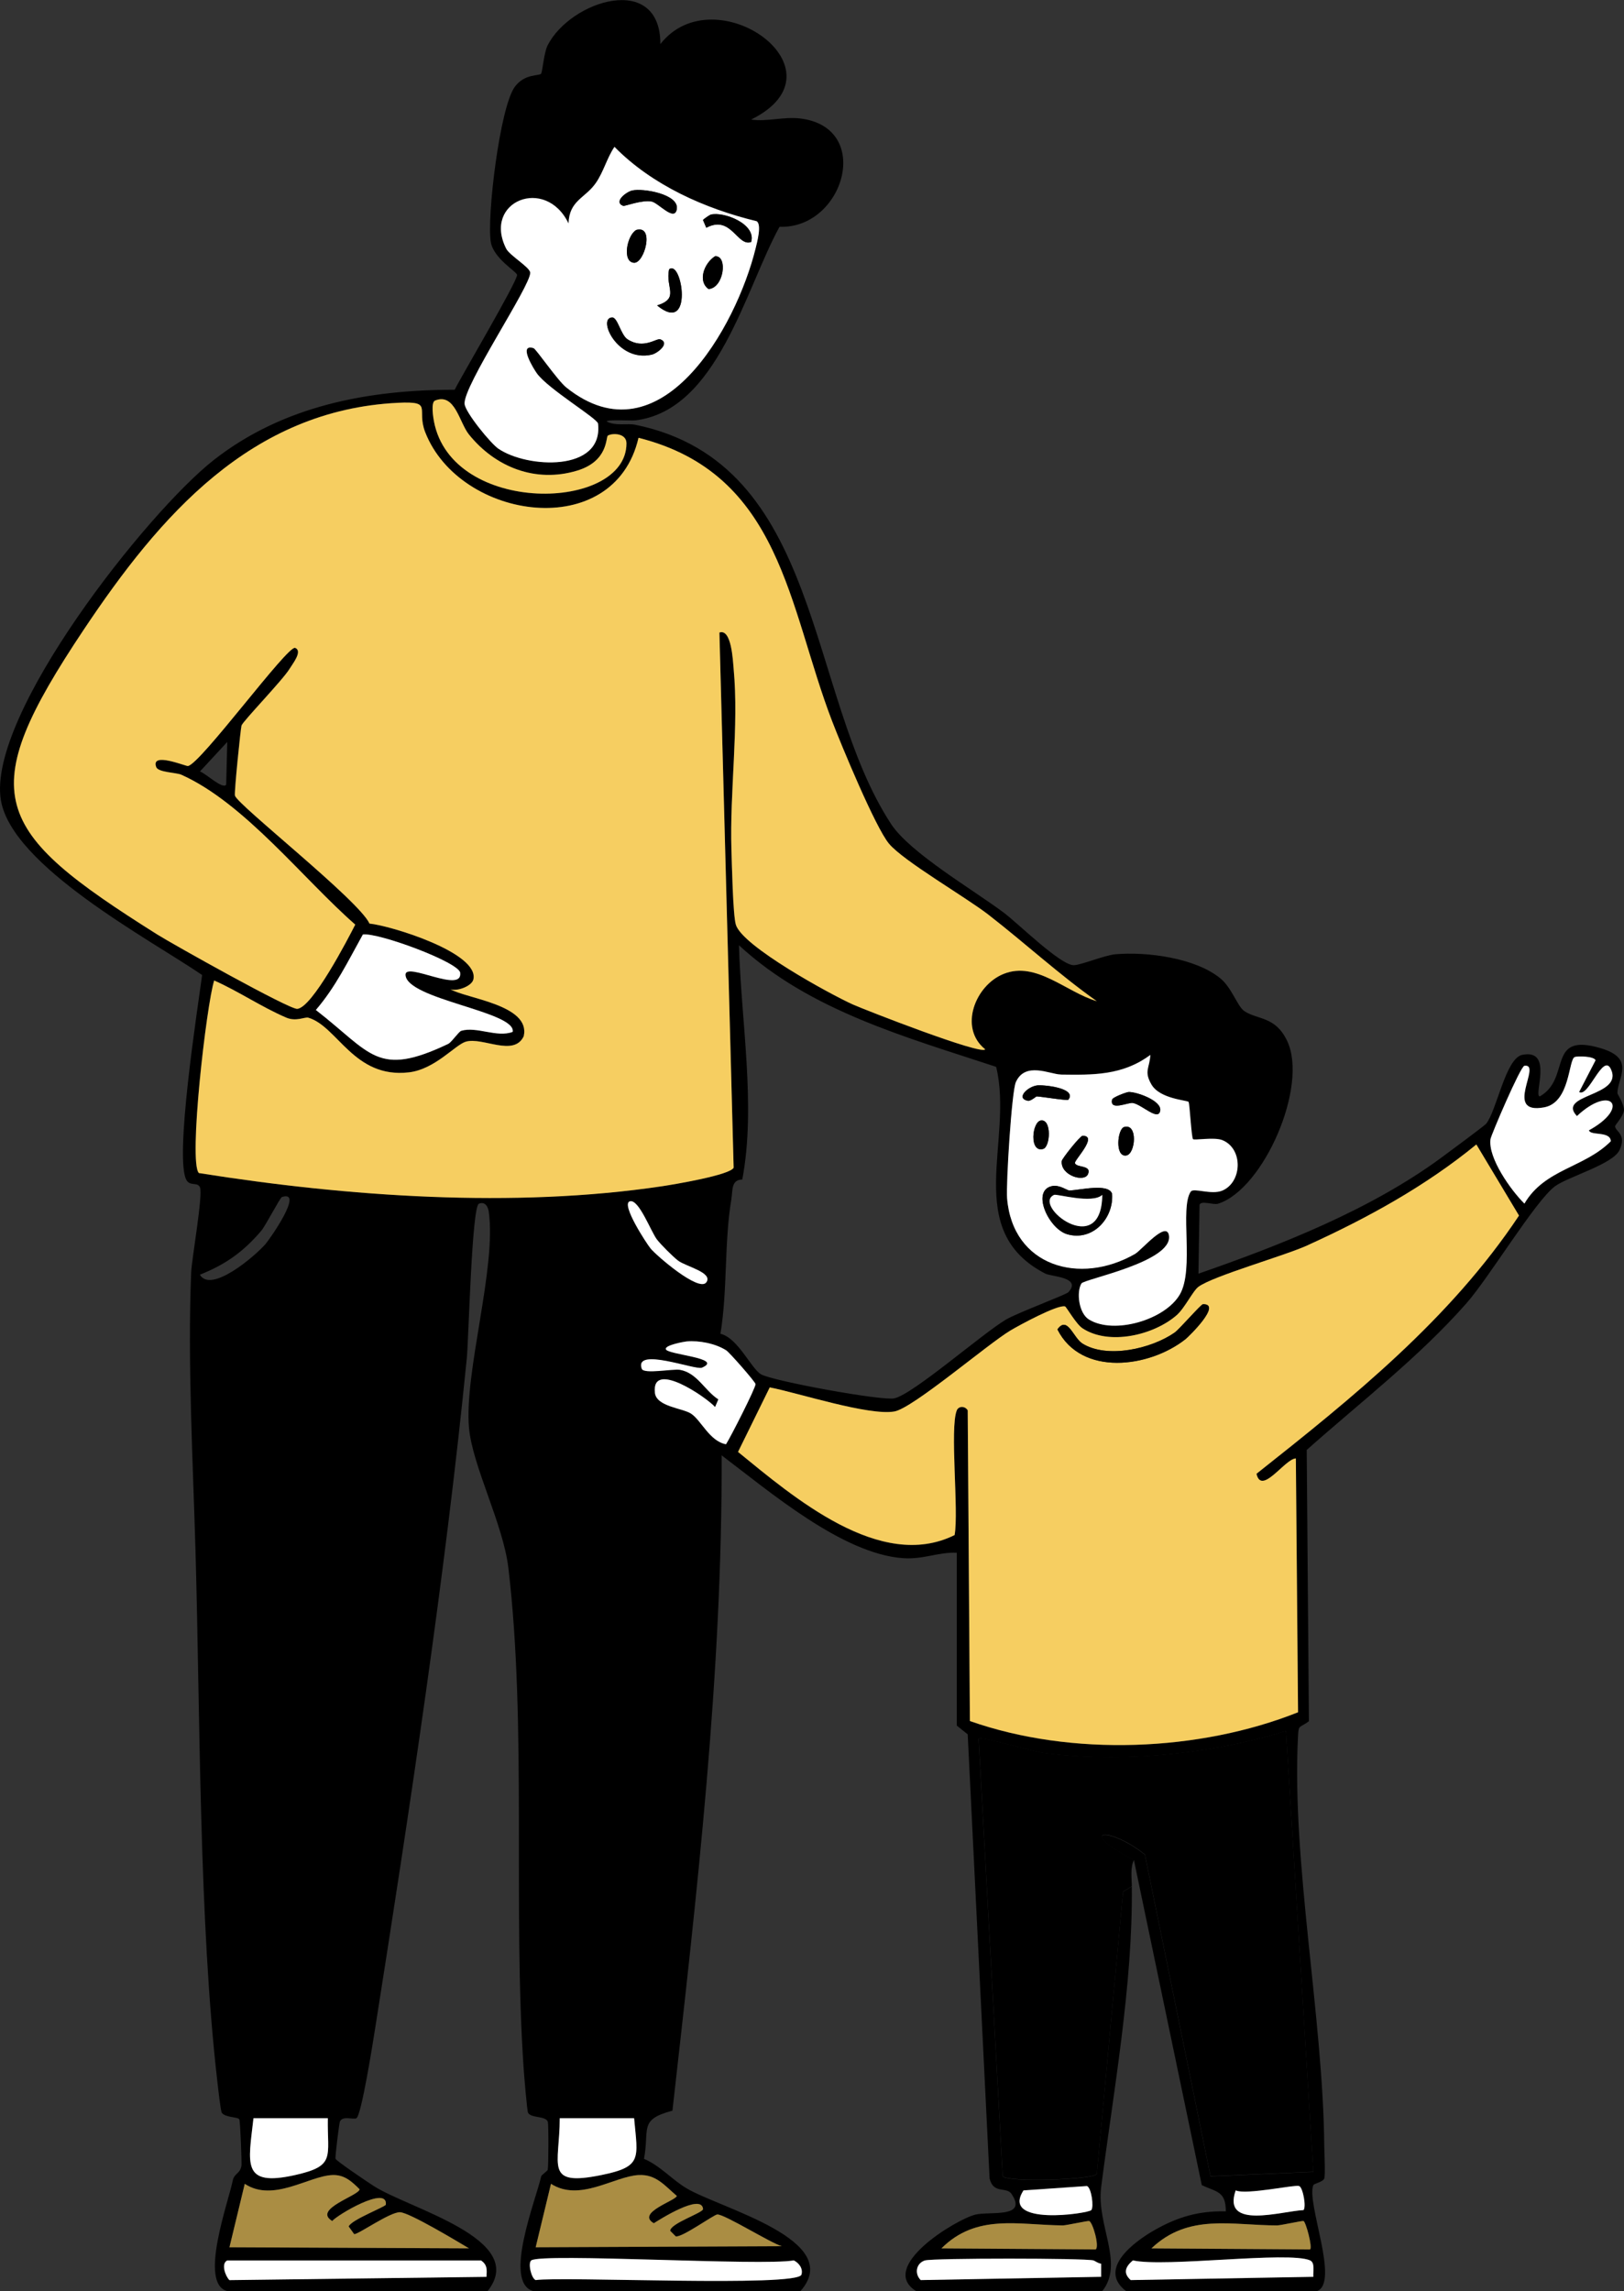 <?xml version="1.0" encoding="UTF-8"?>
<svg id="Layer_2" data-name="Layer 2" xmlns="http://www.w3.org/2000/svg" viewBox="0 0 363.01 512">
  <rect x="0" y="0" width="363.01" height="512" fill="#333333" stroke="none"/>
  <defs>
    <style>
      .cls-1 {
        fill: #f6ce61;
      }

      .cls-2 {
        fill: #fff;
      }

      .cls-3 {
        fill: #aa8d43;
      }
    </style>
  </defs>
  <g id="Layer_1-2" data-name="Layer 1">
    <g>
      <path d="M255.92,414.45l14.67,71.88,22.98-.98-6.11-98.53c-16.82,5.21-36.75,7.17-54.28,4.89-1.9-.25-14-3.78-14.42-3.18l5.38,97.79c1.16,1.41,20.02.8,21.03-.49l5.87-63.08,1.96-1.22c-.02-1.77-.38-4.32.49-5.87-13.31-6.92-5.55-7.63,2.44-1.22Z"/>
      <path d="M363,248.2c.09-1.4-1.47-3.7-1.47-3.91.08-3.52,4.07-7.7-3.67-10.02-12.32-3.7-6.56,6.78-13.69,10.76-1.42-.26,3.14-10.73-3.91-9.29-3.73.76-5.73,12.59-8.07,15.4-.4.48-8.71,6.61-10.02,7.58-15.78,11.61-35.82,19.51-54.28,25.92l.24-15.4c.41-1.04,3.04.11,4.16-.24,10.17-3.24,20.25-26.35,15.4-36.43-2.65-5.5-6.55-4.63-9.53-6.6-1.56-1.03-2.78-5.2-5.38-7.33-5.58-4.58-16.48-6-23.47-5.38-2.45.22-7.7,2.43-9.29,2.44-2.98.02-12.47-9.36-15.65-11.74-6.85-5.14-20.93-13.33-25.18-19.8-19.06-29.06-15.2-80.69-57.21-89.24-1.78-.36-4.41.33-6.36-.73,0-.48,5.55-.15,6.36-.24,18.43-2.19,24.67-29.51,32.27-43.27,14.36.53,21.06-22.18,4.65-24.2-3.68-.46-7.34.76-11,.24,22.19-10.98-8.11-32.43-20.29-16.87.03-16.09-19.99-9.8-25.18.24-.85,1.65-1.14,5.79-1.47,6.36-.33.58-3.61-.1-5.87,2.93-3.36,4.51-6.31,29.17-5.38,34.72.62,3.68,5.83,6.62,5.87,7.33.08,1.46-12.44,22.61-13.94,25.67-19.36-.01-38.34,3.58-53.79,15.65C32.97,114.37-2.9,159.72.19,178.77c2.4,14.78,33.34,31.17,44.99,39.12-.94,7.14-6.37,41.61-3.42,45.96.83,1.23,2.38.29,2.93,1.47.74,1.58-1.83,15.99-1.96,19.07-.82,20.14.41,42.3.98,62.59,1.04,36.7.76,82.64,4.89,118.33.13,1.12.71,6.46.98,6.85.78,1.1,3.61.9,3.91,1.47.24.45.55,9.76.49,10.27-.23,1.9-1.61,1.72-1.96,3.42-.98,4.87-7.65,23.03-1.22,24.69h58.19c9.29-11.6-17.56-18.4-25.43-23.47-1.07-.69-8.41-5.61-8.56-6.11-.12-.4.81-7.93.98-8.31.6-1.36,2.92-.39,3.67-.73,1.13-.52,3.72-17.05,4.16-19.8,7.69-48.68,15.71-101.45,20.54-150.11.4-4.07,1.11-33.78,2.69-34.47,1.28-.56,2.03.54,2.2,1.71,1.81,12.5-5.53,35.98-4.4,48.41.77,8.51,7.64,21.47,8.8,31.29,4.16,35.19.96,76,3.42,111.97.09,1.28.74,9.35.98,9.78.68,1.22,3.85.65,4.4,1.96.21.5.17,9.84,0,10.76-.06.3-1.4,1.16-1.47,1.47-1.11,5.1-8.67,23.8-1.71,25.67h59.65c10.13-11.41-17.87-18.49-25.43-22.98-3.26-1.93-5.92-5.08-9.53-6.6,1.28-6.68-1.27-8.75,6.36-10.76,5.47-48.64,11.16-97.35,11-146.45,10.57,7.97,26.97,22.04,40.58,22.98,4.52.31,7.78-1.38,11.98-1.22v38.63l2.44,1.96,4.89,99.26c.86,3.54,3.76,1.77,4.89,3.42,3.77,5.54-4.92,3.86-8.07,4.65-4.39,1.1-21.95,11.76-13.2,17.11h41.56c4.99-6.25-1.33-14.74-.24-23.23,2.63-20.61,7.14-45.37,6.85-67.23l-1.96,1.22-5.87,63.08c-1,1.28-19.86,1.9-21.03.49l-5.38-97.79c.42-.6,12.52,2.93,14.42,3.18,17.53,2.28,37.45.32,54.28-4.89l6.11,98.53-22.98.98-14.67-71.88c-8-6.4-15.76-5.7-2.44,1.22l15.16,72.61c3.32,1.6,5.36,1.3,5.38,5.87-6.01-.14-10.73,1.23-15.89,4.16-4.62,2.62-12.92,8.79-6.36,13.69h42.54c5.3-1.73-2.38-19.85-.73-23.72.14-.33,2.15-.7,2.44-1.47.28-.73.01-5.97,0-7.33-.27-28.82-7.31-63.45-5.87-91.44.14-2.8.26-1.79,2.44-3.42l-.49-60.63c12.03-10.7,25.01-20.64,35.69-32.76,5.14-5.83,15.39-22.88,19.8-26.16,2.83-2.1,12.93-4.92,14.42-8.07,1.72-3.61-1.01-4.18-.98-5.38,0-.2,1.88-2.32,1.96-3.42ZM246.14,505.89v2.93l-40.34.73c-1.5-1.54-.94-3.82.98-4.4,1.8-.54,35.84-.53,37.65,0,.29.08,1.06.68,1.71.73ZM244.92,502.71l-34.47-.24c7.85-7.83,17.16-5.21,27.14-5.13.73,0,5.58-1.07,5.87-.98.82.26,2.36,5.72,1.47,6.36ZM228.78,489.51l14.18-.98c1.01.39,1.58,4.67.98,5.38-.65.77-20.38,3.68-15.16-4.4ZM276.21,489.51c2.37,1.06,13.16-1.32,14.18-.98.85.29,1.64,4.65.98,5.38-4.94.23-18.27,4.47-15.16-4.4ZM285.5,497.33c.74,0,5.59-1.07,5.87-.98.53.18,2.08,5.97,1.47,6.36l-35.45-.24c8.29-7.88,17.92-5.13,28.12-5.13ZM293.57,508.82l-40.83.73c-1.77-1.59-1.17-3,.49-4.4,7.15,1.61,34.81-2.12,39.61,0,1.18.52.62,2.66.73,3.67ZM257.14,235.73c-.13,2.96-1.49,3.59.24,6.6,1.89,3.27,8.04,3.53,8.31,3.91.24.34.62,7.75.98,8.31.23.35,4.74-.52,6.6.24,4.64,1.9,4.41,9.33,0,11.25-2.45,1.06-6.45-.68-7.09.24-2.52,3.65.83,17.33-2.44,22.98-3.3,5.68-14.68,9.03-20.29,5.62-2.34-1.42-2.85-6.18-1.71-8.07.6-.99,20.57-4.84,19.56-10.76-.58-3.36-6.11,3.31-7.58,4.16-12.32,7.09-27.37,2.78-28.6-12.47-.25-3.15,1.01-23.81,1.96-25.92,2.09-4.68,7.64-1.74,10.02-1.71,7.28.1,13.87.21,20.05-4.4ZM165.22,211.28c15.8,14.62,37.42,20.52,57.45,27.14,3.99,16.43-7.72,36.57,11,46.21,1.29.67,8.25.78,5.13,4.16-.52.56-11.42,4.62-13.94,6.11-5.27,3.12-20.63,16.6-24.94,17.6-2.69.62-27.37-3.9-29.83-5.38-2.22-1.34-5.16-8.13-9.05-9.05,1.61-9.72.82-20.46,2.44-30.07.32-1.92-.08-4.38,2.44-4.4,3.13-16.42-.32-35.72-.73-52.32ZM118.52,60.92c-.05-1.22-4.61-3.84-5.38-5.38-5.31-10.58,8.84-16.27,13.94-5.62.18-5.18,3.73-5.62,6.11-9.05,1.73-2.49,2.46-5.57,4.16-8.07,8.43,8.59,20.25,13.83,31.78,16.62,1.18.75.1,4.73-.24,6.11-4.29,17.44-21.23,47.9-42.3,31.05-1.96-1.57-6.79-8.64-7.33-8.8-3.54-1.04.09,4.72.73,5.62,2.47,3.48,13.56,10.1,13.69,11.25,1.24,10.96-15.95,9.95-22.25,5.62-1.77-1.21-7.39-8.1-7.58-10.02-.39-3.97,14.8-26.42,14.67-29.34ZM97.25,89.53c4.46-1.8,5.4,4.87,7.58,7.58,5.9,7.32,14.93,10.89,24.2,8.07,7-2.13,6.36-7.53,6.85-7.82,1.01-.61,4.15-.56,4.16,1.71.06,15.32-39,16.24-43.03-4.89-.14-.72-.74-4.25.24-4.65ZM44.68,284.87c5.71-2.27,9.71-5.11,13.69-9.78,1.02-1.2,4.22-7.44,4.65-7.58,5.08-1.67-2.79,9.51-3.67,10.51-2.45,2.81-12.22,11.08-14.67,6.85ZM65.95,486.08c-12.03,2.7-10.44-2.53-9.29-12.71h16.62c-.15,8.75,1.82,10.66-7.33,12.71ZM108.74,508.82l-57.45.73c-.89-.84-1.95-3.71-.49-4.4h56.72c1.43.99,1.32,2.02,1.22,3.67ZM80.38,489.26c-.14,1.43-10.59,4.43-6.11,7.09,1.01-1.29,12.41-8.09,11.98-3.67-.05.48-7.76,3.4-8.31,4.89l1.22,1.71c.81.17,8.03-4.99,10.27-4.89,2.16.1,12.84,6.55,15.4,8.07l-53.54-.24,3.42-14.18c6.33,4.21,14.27-1.73,19.56-1.96,2.67-.12,4.33,1.39,6.11,3.18ZM44.44,262.14c-2.39-2.34,1.7-37.71,3.42-43.03,5.49,2.43,10.63,5.96,16.14,8.31,2.16.92,4.19-.21,4.89,0,6.56,1.93,10.19,13.64,22.49,12.22,5.84-.67,10.33-6.13,12.71-6.85,3.73-1.12,10.74,3.47,12.96-1.22,1.63-7.04-12.93-8.43-16.38-10.51,1.44.54,4.79-.65,5.13-2.2,1.34-5.95-18.56-12.03-23.23-12.47-2.22-5.09-29.58-26.59-30.07-28.6-.19-.76,1.26-14.89,1.47-15.65.26-.93,9.26-10.22,10.76-12.71.64-1.06,2.99-3.95,1.22-4.65-1.66-.65-21.11,25.92-23.96,26.4-.47.08-8.41-3.27-7.09.24.45,1.2,4.5,1.21,5.62,1.71,14.15,6.34,27.22,23.31,38.87,33.49-1.67,3.27-9.58,18.54-12.96,18.83-1.77.15-27.88-14.48-31.29-16.62C-1.9,185.53-6.07,177.81,18.77,140.63c16.91-25.31,37.28-49.01,70.17-50.61,8.05-.39,4.05,1.34,6.11,6.6,7.72,19.68,42.23,24.76,47.67,1.22,31.95,8.04,33.46,37.77,43.27,63.32,2.05,5.34,9.65,23.7,12.71,27.38,3.24,3.9,17.17,11.95,22.25,15.89,8.15,6.32,15.77,13.35,24.2,19.31-6.83-2.01-13.51-8.99-20.78-6.11-6.38,2.52-10.15,12.08-4.16,16.87-.71,1.4-27.02-8.87-29.58-10.02-5.02-2.26-24.75-13.02-26.16-17.85-.64-2.21-.88-13.53-.98-16.62-.42-13.15,1.7-27.66.49-40.58-.18-1.95-.49-9-3.18-8.07l3.18,119.55c-.63,1.67-13.51,3.8-15.89,4.16-33.21,4.98-70.65,2.32-103.66-2.93ZM114.61,230.6c-3.52,1.34-7.99-1.26-11.49-.24-.57.17-2.19,2.58-2.93,2.93-15.95,7.58-17.1,2.1-29.58-7.58,4.41-5.11,7.26-11.03,10.51-16.87,3.39-.49,21.47,6.19,21.76,8.56.57,4.76-12.41-2.62-12.22.49.33,5.49,24.77,8.18,23.96,12.71ZM50.8,165.81l-.24,9.53c-.72,1.2-4.67-2.59-5.87-2.93l6.11-6.6ZM140.77,268.49c2.01-.66,4.73,6.79,6.11,8.56.92,1.17,3.48,3.73,4.65,4.65,1.72,1.35,7.94,2.67,6.36,4.89-1.62,2.27-11.16-5.97-12.47-7.58-.85-1.05-6.64-9.86-4.65-10.51ZM134.41,486.08c-12.9,2.64-9.28-2.22-9.29-12.71h16.62c.83,9.05,1.88,10.83-7.33,12.71ZM179.15,508.33c-.84,2.85-53.33.36-59.41,1.22-1.01-.41-1.77-3.84-.98-4.4,2.39-1.7,51.66,1.3,58.68,0,1.15.58,2.11,1.83,1.71,3.18ZM151.28,490.73c-.1,1.02-9.21,3.78-5.13,6.11,1.29-.83,10.7-6.78,11-3.18.07.83-7.46,3.25-7.33,4.89l1.22,1.22c1.34.35,8.52-4.85,9.29-4.89,1.59-.09,11.93,6.39,14.42,7.09l-55.01.24,3.42-14.18c6.42,4.11,14.01-1.61,19.56-1.96,3.91-.24,5.87,2.37,8.56,4.65ZM154.46,315.92c-1.94-1.24-7.73-1.54-8.07-4.65-.83-7.51,11.6,1.07,13.45,3.18l.73-1.71c-3.01-1.94-4.73-5.92-8.56-6.6-1.57-.28-8.11,1.02-8.56-.24-1.77-4.96,11.99.38,13.45-.24,5.09-2.17-7.96-2.91-8.07-4.16-.23-.88,4.09-1.66,4.65-1.71,2.81-.25,6.37.44,8.8,1.96.76.47,6.54,7.08,6.6,7.58.09.74-5.58,11.88-6.6,13.45-3.71-.7-5.56-5.39-7.82-6.85ZM280.86,329.37c1.11,4.96,6.4-3.4,8.8-3.42l.49,56.72c-22.04,8.8-50.65,9.95-73.35,1.96l-.49-69.43c-.61-1.02-2.04-.99-2.44,0-1.61,3.95.48,22.52-.49,27.87-16.61,8.25-36.07-8.54-48.41-18.58l7.09-14.42c6.27,1.21,22.19,6.4,27.87,5.38,4.13-.74,20.81-15.04,25.92-18.09,1.94-1.16,10.64-5.88,12.22-5.38.3.09,2.45,3.93,3.91,4.89,5.93,3.89,15.9,1.54,21.03-2.93,1.83-1.59,3.63-5.44,4.89-6.36,3.37-2.45,19.14-6.88,24.45-9.29,13.33-6.06,26.31-13.2,37.65-22.49l9.53,15.89c-15.4,23.15-37.1,40.62-58.68,57.7ZM360.07,255.05c-5.87,5.93-14.78,6.16-19.31,13.94-2.99-2.94-8.18-10.21-7.58-14.42.13-.89,6.69-16.26,7.58-16.38,4.08-.57-4.89,11,4.4,9.29,5.87-1.08,5.41-10.68,6.85-11.25.59-.24,4.32-.2,4.65.73l-3.67,7.09c2.07,1.33,5.33-8.84,7.09-5.13,2.94,6.19-12.28,5.56-7.58,10.51,7.58-7.12,12.08-1.99,2.69,3.18.34,1.28,4.8.11,4.89,2.44Z"/>
      <path class="cls-3" d="M142.72,486.08c-5.55.34-13.14,6.06-19.56,1.96l-3.42,14.18,55.01-.24c-2.49-.7-12.83-7.18-14.42-7.09-.77.04-7.95,5.24-9.29,4.89l-1.22-1.22c-.12-1.64,7.41-4.06,7.33-4.89-.31-3.6-9.71,2.35-11,3.18-4.08-2.34,5.03-5.09,5.13-6.11-2.69-2.28-4.65-4.89-8.56-4.65Z"/>
      <path class="cls-3" d="M54.71,488.04l-3.42,14.18,53.54.24c-2.56-1.52-13.24-7.97-15.4-8.07-2.24-.1-9.46,5.06-10.27,4.89l-1.22-1.71c.55-1.49,8.27-4.41,8.31-4.89.43-4.42-10.97,2.38-11.98,3.67-4.48-2.66,5.97-5.66,6.11-7.09-1.78-1.79-3.44-3.29-6.11-3.18-5.29.23-13.23,6.16-19.56,1.96Z"/>
      <path class="cls-2" d="M118.76,505.15c-.79.56-.03,3.99.98,4.4,6.08-.87,58.57,1.63,59.41-1.22.4-1.35-.56-2.6-1.71-3.18-7.01,1.3-56.28-1.7-58.68,0Z"/>
      <path class="cls-2" d="M51.29,509.56l57.45-.73c.1-1.65.21-2.68-1.22-3.67h-56.72c-1.46.7-.4,3.57.49,4.4Z"/>
      <path class="cls-2" d="M56.66,473.37c-1.15,10.19-2.74,15.41,9.29,12.71,9.16-2.06,7.18-3.96,7.33-12.71h-16.62Z"/>
      <path class="cls-2" d="M134.41,486.08c9.21-1.88,8.16-3.66,7.33-12.71h-16.62c0,10.49-3.61,15.35,9.29,12.71Z"/>
      <path class="cls-2" d="M157.88,286.58c1.58-2.22-4.64-3.54-6.36-4.89-1.17-.92-3.73-3.48-4.65-4.65-1.38-1.77-4.1-9.22-6.11-8.56-1.99.65,3.79,9.46,4.65,10.51,1.3,1.6,10.85,9.85,12.47,7.58Z"/>
      <path class="cls-1" d="M163.99,260.91l-3.18-119.55c2.69-.93,3,6.12,3.18,8.07,1.21,12.92-.91,27.43-.49,40.58.1,3.1.33,14.41.98,16.62,1.41,4.83,21.14,15.59,26.16,17.85,2.56,1.15,28.87,11.43,29.58,10.02-5.99-4.79-2.22-14.35,4.16-16.87,7.27-2.88,13.95,4.1,20.78,6.11-8.44-5.97-16.06-12.99-24.2-19.31-5.07-3.94-19-11.99-22.25-15.89-3.06-3.68-10.66-22.04-12.71-27.38-9.82-25.55-11.33-55.28-43.27-63.32-5.45,23.54-39.95,18.46-47.67-1.22-2.07-5.26,1.94-6.99-6.11-6.6-32.89,1.6-53.26,25.3-70.17,50.61-24.84,37.18-20.67,44.9,16.38,68.21,3.42,2.15,29.53,16.78,31.29,16.62,3.38-.29,11.29-15.55,12.96-18.83-11.65-10.19-24.73-27.16-38.87-33.49-1.13-.51-5.17-.51-5.62-1.71-1.32-3.51,6.62-.16,7.09-.24,2.85-.48,22.3-27.06,23.96-26.4,1.77.7-.59,3.59-1.22,4.65-1.49,2.49-10.5,11.78-10.76,12.71-.21.76-1.65,14.88-1.47,15.65.49,2.02,27.85,23.51,30.07,28.6,4.67.44,24.57,6.52,23.23,12.47-.35,1.55-3.7,2.74-5.13,2.2,3.45,2.08,18.01,3.48,16.38,10.51-2.22,4.7-9.23.1-12.96,1.22-2.39.72-6.87,6.17-12.71,6.85-12.3,1.42-15.93-10.3-22.49-12.22-.7-.21-2.73.92-4.89,0-5.51-2.35-10.65-5.88-16.14-8.31-1.72,5.32-5.81,40.69-3.42,43.03,33.01,5.26,70.45,7.92,103.66,2.93,2.38-.36,15.26-2.49,15.89-4.16Z"/>
      <path class="cls-1" d="M140.03,99.06c0-2.28-3.15-2.32-4.16-1.71-.48.29.16,5.7-6.85,7.82-9.28,2.82-18.3-.75-24.2-8.07-2.18-2.71-3.12-9.38-7.58-7.58-.98.4-.38,3.93-.24,4.65,4.03,21.13,43.09,20.21,43.03,4.89Z"/>
      <path class="cls-2" d="M102.87,217.4c-.28-2.37-18.37-9.05-21.76-8.56-3.25,5.84-6.1,11.76-10.51,16.87,12.49,9.68,13.64,15.16,29.58,7.58.74-.35,2.37-2.77,2.93-2.93,3.5-1.02,7.97,1.59,11.49.24.81-4.54-23.63-7.23-23.96-12.71-.18-3.11,12.8,4.27,12.22-.49Z"/>
      <path class="cls-2" d="M111.43,100.29c6.3,4.32,23.49,5.33,22.25-5.62-.13-1.15-11.22-7.77-13.69-11.25-.64-.9-4.27-6.67-.73-5.62.55.16,5.37,7.23,7.33,8.8,21.07,16.85,38-13.61,42.3-31.05.34-1.38,1.42-5.36.24-6.11-11.53-2.8-23.35-8.03-31.78-16.62-1.69,2.5-2.43,5.58-4.16,8.07-2.38,3.43-5.94,3.87-6.11,9.05-5.09-10.64-19.25-4.96-13.94,5.62.77,1.54,5.32,4.16,5.38,5.38.13,2.92-15.06,25.37-14.67,29.34.19,1.92,5.81,8.81,7.58,10.02ZM158.86,47.97c2.87-.76,10.25,2.07,9.05,6.11-3.1,1.13-4.45-6.15-10.02-3.18l-.73-1.71c.06-.23,1.52-1.17,1.71-1.22ZM159.84,57.26c2.94-.16,1.95,7.16-1.47,7.33-2.49-1.79-.95-5.82,1.47-7.33ZM146.88,68.26c5.15-1.63,1.77-4.01,2.69-8.07,2.9-2.37,5.55,14.84-2.69,8.07ZM141.26,42.59c2.39-.59,10.59.8,10.02,4.16-.49,2.88-4.1-1.41-5.62-1.71-2.15-.42-6.06,1.1-6.36.98-2.25-.88.66-3.1,1.96-3.42ZM141.74,58.72c-2.75-.14-1.6-6.18.49-7.33,4.14-1.15,1.83,7.46-.49,7.33ZM136.86,70.95c1.2,0,1.89,3.91,3.42,4.89,3.61,2.32,6.46-.34,7.33,0,2.24.87-.67,3.13-1.96,3.42-7.7,1.76-12.23-8.29-8.8-8.31Z"/>
      <path d="M145.66,79.26c1.29-.29,4.19-2.55,1.96-3.42-.87-.34-3.73,2.32-7.33,0-1.53-.98-2.22-4.9-3.42-4.89-3.43.02,1.1,10.07,8.8,8.31Z"/>
      <path d="M139.3,46.01c.3.12,4.2-1.4,6.36-.98,1.52.3,5.13,4.59,5.62,1.71.57-3.36-7.63-4.75-10.02-4.16-1.29.32-4.2,2.54-1.96,3.42Z"/>
      <path d="M167.9,54.08c1.2-4.04-6.18-6.87-9.05-6.11-.19.05-1.65,1-1.71,1.22l.73,1.71c5.58-2.97,6.93,4.3,10.02,3.18Z"/>
      <path d="M149.57,60.19c-.92,4.06,2.46,6.44-2.69,8.07,8.24,6.78,5.59-10.44,2.69-8.07Z"/>
      <path d="M142.23,51.39c-2.09,1.16-3.24,7.19-.49,7.33,2.32.12,4.62-8.48.49-7.33Z"/>
      <path d="M158.37,64.59c3.41-.17,4.4-7.49,1.47-7.33-2.42,1.51-3.95,5.54-1.47,7.33Z"/>
      <path class="cls-2" d="M292.84,505.15c-4.8-2.12-32.46,1.61-39.61,0-1.65,1.4-2.26,2.81-.49,4.4l40.83-.73c-.11-1.01.44-3.15-.73-3.67Z"/>
      <path class="cls-2" d="M206.78,505.15c-1.92.58-2.48,2.87-.98,4.4l40.34-.73v-2.93c-.65-.05-1.43-.65-1.71-.73-1.81-.53-35.85-.54-37.65,0Z"/>
      <path class="cls-3" d="M291.37,496.35c-.28-.1-5.13.98-5.87.98-10.2,0-19.83-2.75-28.12,5.13l35.45.24c.61-.39-.93-6.18-1.47-6.36Z"/>
      <path class="cls-3" d="M243.45,496.35c-.28-.09-5.14.98-5.87.98-9.98-.08-19.28-2.7-27.14,5.13l34.47.24c.89-.63-.64-6.09-1.47-6.36Z"/>
      <path class="cls-2" d="M291.37,493.91c.66-.72-.13-5.09-.98-5.38-1.02-.35-11.81,2.04-14.18.98-3.11,8.88,10.22,4.63,15.16,4.4Z"/>
      <path class="cls-2" d="M243.94,493.91c.6-.71.03-4.99-.98-5.38l-14.18.98c-5.22,8.08,14.51,5.17,15.16,4.4Z"/>
      <path class="cls-1" d="M292.35,278.27c-5.31,2.41-21.08,6.84-24.45,9.29-1.26.92-3.06,4.76-4.89,6.36-5.13,4.47-15.09,6.82-21.03,2.93-1.46-.96-3.61-4.8-3.91-4.89-1.59-.5-10.28,4.22-12.22,5.38-5.1,3.05-21.78,17.35-25.92,18.09-5.68,1.02-21.6-4.17-27.87-5.38l-7.09,14.42c12.33,10.04,31.8,26.83,48.41,18.58.97-5.35-1.12-23.92.49-27.87.41-.99,1.84-1.02,2.44,0l.49,69.43c22.7,8,51.3,6.84,73.35-1.96l-.49-56.72c-2.4.02-7.69,8.38-8.8,3.42,21.58-17.08,43.28-34.55,58.68-57.7l-9.53-15.89c-11.34,9.29-24.32,16.43-37.65,22.49ZM264.97,299.3c-8.05,6.36-23.27,8.4-28.6-2.2,2.26-3.17,3.53,1.89,5.62,3.18,5.52,3.4,15.34,1.16,20.54-2.44,1.11-.77,5.91-6.34,6.36-6.36,4.42-.15-3.2,7.26-3.91,7.82Z"/>
      <path d="M268.88,291.47c-.45.02-5.24,5.58-6.36,6.36-5.2,3.6-15.02,5.84-20.54,2.44-2.09-1.29-3.37-6.35-5.62-3.18,5.34,10.6,20.55,8.56,28.6,2.2.71-.56,8.33-7.98,3.91-7.82Z"/>
      <path class="cls-2" d="M352.49,249.42c-4.7-4.95,10.52-4.32,7.58-10.51-1.76-3.7-5.02,6.47-7.09,5.13l3.67-7.09c-.33-.93-4.05-.97-4.65-.73-1.44.57-.98,10.17-6.85,11.25-9.29,1.71-.32-9.86-4.4-9.29-.89.12-7.45,15.49-7.58,16.38-.6,4.21,4.59,11.48,7.58,14.42,4.54-7.77,13.45-8.01,19.31-13.94-.09-2.34-4.55-1.16-4.89-2.44,9.39-5.17,4.9-10.3-2.69-3.18Z"/>
      <path class="cls-2" d="M162.28,301.74c-2.43-1.52-5.99-2.2-8.8-1.96-.56.05-4.87.83-4.65,1.71.11,1.25,13.16,1.98,8.07,4.16-1.46.62-15.21-4.72-13.45.24.45,1.26,6.98-.03,8.56.24,3.83.68,5.54,4.67,8.56,6.6l-.73,1.71c-1.85-2.1-14.28-10.69-13.45-3.18.34,3.1,6.13,3.4,8.07,4.65,2.26,1.45,4.12,6.15,7.82,6.85,1.02-1.57,6.69-12.7,6.6-13.45-.06-.5-5.84-7.11-6.6-7.58Z"/>
      <path class="cls-2" d="M237.09,240.13c-2.38-.03-7.93-2.97-10.02,1.71-.94,2.11-2.21,22.77-1.96,25.92,1.23,15.25,16.28,19.55,28.6,12.47,1.47-.85,7-7.51,7.58-4.16,1.01,5.92-18.96,9.77-19.56,10.76-1.14,1.89-.63,6.65,1.71,8.07,5.61,3.41,17,.06,20.29-5.62,3.28-5.65-.08-19.33,2.44-22.98.64-.92,4.64.82,7.09-.24,4.41-1.92,4.64-9.34,0-11.25-1.86-.76-6.38.11-6.6-.24-.36-.56-.74-7.97-.98-8.31-.27-.39-6.43-.64-8.31-3.91-1.74-3.01-.38-3.64-.24-6.6-6.18,4.61-12.76,4.5-20.05,4.4ZM229.76,246c-2.7-.51-.23-3.05,1.96-3.42,1.27-.22,9.12.52,7.09,3.18-.22.28-5.88-.68-7.09-.73-.11,0-1.34,1.09-1.96.98ZM232.69,250.4c2.41-.31,2.11,5.88.49,6.36-3.15.93-2.52-6.09-.49-6.36ZM251.76,258.22c-2.59.44-1.99-5.91-.49-6.36,3.11-.92,2.58,6,.49,6.36ZM248.58,245.76c.12-.56,3.23-1.68,3.67-1.71,1.63-.11,7.47,1.89,7.09,4.16-.41,2.44-4.06-1.35-6.11-1.71-1.05-.18-5.21,1.86-4.65-.73ZM248.58,266.78c.42,5.41-4.28,10.7-10.02,9.05-4.17-1.2-8.09-9.75-3.42-10.76,1.7-.37,3.43,1,3.91.98,2.5-.09,8.72-1.68,9.53.73ZM241.98,253.82c3.6-.02-1.93,5.48-1.71,6.11.37,1.09,3.78.38,2.93,2.44-.81,1.97-6.24.28-5.87-2.93.06-.52,4.1-5.62,4.65-5.62Z"/>
      <path d="M243.21,262.38c.85-2.07-2.56-1.35-2.93-2.44-.21-.63,5.31-6.14,1.71-6.11-.55,0-4.59,5.11-4.65,5.62-.37,3.21,5.06,4.91,5.87,2.93Z"/>
      <path d="M253.23,246.49c2.06.36,5.7,4.15,6.11,1.71.38-2.27-5.46-4.26-7.09-4.16-.43.03-3.55,1.15-3.67,1.71-.56,2.6,3.59.55,4.65.73Z"/>
      <path d="M238.81,245.76c2.03-2.66-5.82-3.4-7.09-3.18-2.19.38-4.65,2.92-1.96,3.42.62.12,1.85-.98,1.96-.98,1.21.05,6.87,1.02,7.09.73Z"/>
      <path d="M251.27,251.87c-1.5.44-2.11,6.79.49,6.36,2.09-.35,2.62-7.28-.49-6.36Z"/>
      <path d="M232.69,250.4c-2.03.26-2.67,7.29.49,6.36,1.62-.48,1.93-6.67-.49-6.36Z"/>
      <path d="M235.14,265.07c-4.67,1.01-.74,9.56,3.42,10.76,5.74,1.65,10.44-3.64,10.02-9.05-.82-2.41-7.03-.83-9.53-.73-.48.02-2.22-1.34-3.91-.98ZM246.38,267.03c-.14,14.63-15.84,2.27-10.76,0,.61-.27,8.51,2.09,10.76,0Z"/>
      <path class="cls-2" d="M235.63,267.03c-5.08,2.27,10.62,14.63,10.76,0-2.24,2.09-10.14-.27-10.76,0Z"/>
    </g>
  </g>
</svg>